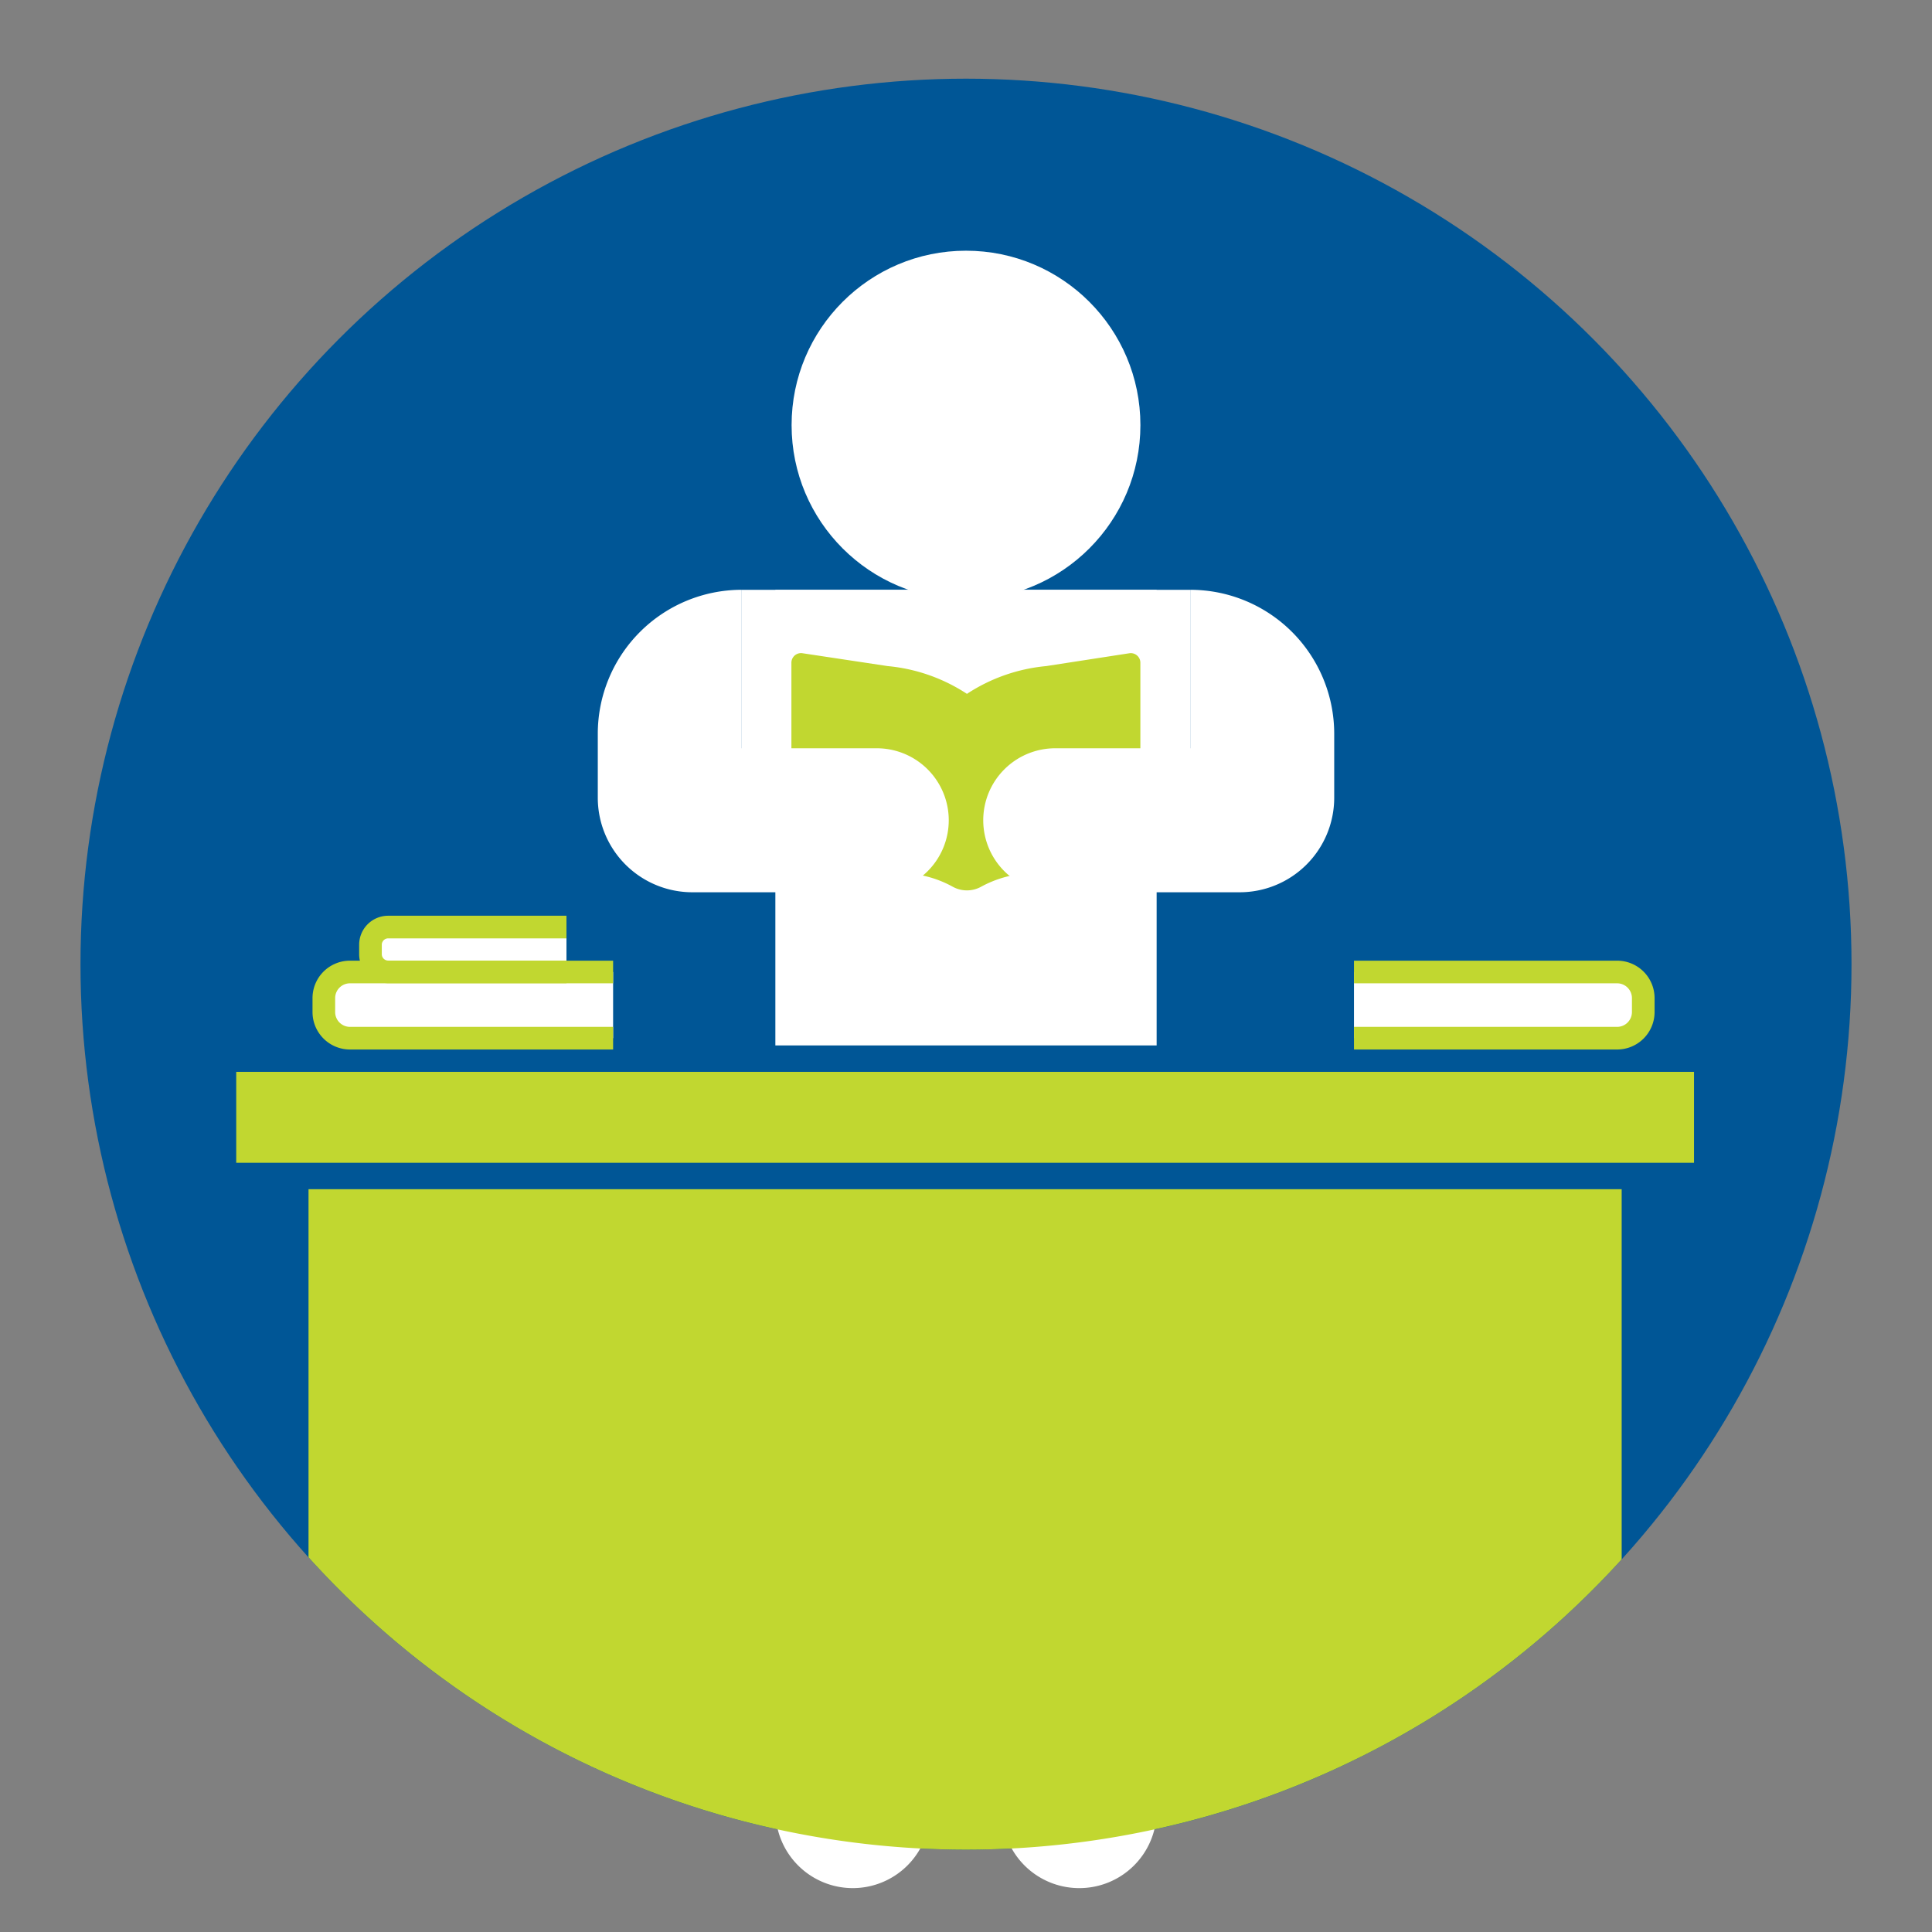 <svg id="icon" xmlns="http://www.w3.org/2000/svg" viewBox="0 0 512 512"><rect x="0" y="0" width="512" height="512" fill="#808080" stroke="none"/><circle cx="256" cy="255.52" r="234.67" style="fill:#005696"/><circle cx="256" cy="112.66" r="46.22" style="fill:#fff"/><rect x="205.48" y="156.31" width="101.04" height="179.4" style="fill:#fff"/><path d="M205.48,335.71h41a0,0,0,0,1,0,0V479.88A20.49,20.49,0,0,1,226,500.37h0a20.49,20.49,0,0,1-20.49-20.49V335.71A0,0,0,0,1,205.48,335.71Z" style="fill:#fff"/><path d="M265.53,335.71h41a0,0,0,0,1,0,0V479.88A20.49,20.49,0,0,1,286,500.37h0a20.49,20.49,0,0,1-20.49-20.49V335.71a0,0,0,0,1,0,0Z" style="fill:#fff"/><rect x="196.58" y="156.31" width="118.84" height="43.3" style="fill:#fff"/><path d="M277.25,176.52a46,46,0,0,0-21,7.36h0a46,46,0,0,0-21-7.36l-22.6-3.41a2.55,2.55,0,0,0-2.92,2.51v48.14a2.54,2.54,0,0,0,2,2.48c5.47,1.23,20.68,4.27,30.1,5.37l.2,0a28.74,28.74,0,0,1,10.3,3.3l.17.09a7.78,7.78,0,0,0,7.49,0h0a29.67,29.67,0,0,1,10.66-3.41h0c9.4-1.1,24.2-4.13,29.56-5.37a2.54,2.54,0,0,0,2-2.47V175.63a2.54,2.54,0,0,0-2.93-2.51Z" style="fill:#c1d730"/><path d="M353.58,211.4a25.06,25.06,0,0,1-25.07,25.06H279.65a19.08,19.08,0,0,1-19.08-19.08h0a19.08,19.08,0,0,1,19.08-19.08h35.77v-42h0a38.16,38.16,0,0,1,38.16,38.16Z" style="fill:#fff"/><path d="M158.42,211.4a25.06,25.06,0,0,0,25.07,25.06h48.86a19.08,19.08,0,0,0,19.08-19.08h0a19.08,19.08,0,0,0-19.08-19.08H196.58v-42h0a38.16,38.16,0,0,0-38.16,38.16Z" style="fill:#fff"/><path d="M81.76,412.7a234.67,234.67,0,0,0,348,.54V304.07h-348Z" style="fill:#c1d730"/><rect x="59.1" y="280.55" width="393.33" height="31.1" style="fill:#c1d730;stroke:#005696;stroke-miterlimit:10;stroke-width:7px"/><path d="M358.82,257.59h69.74a6.92,6.92,0,0,1,6.92,6.93v3.68a6.93,6.93,0,0,1-6.92,6.93H358.82" style="fill:#fff;stroke:#c1d730;stroke-miterlimit:10;stroke-width:6px"/><path d="M162.48,275.13H92.74a6.93,6.93,0,0,1-6.92-6.93v-3.68a6.92,6.92,0,0,1,6.92-6.93h69.74" style="fill:#fff;stroke:#c1d730;stroke-miterlimit:10;stroke-width:6px"/><path d="M150.12,257.56H102.87a4.69,4.69,0,0,1-4.69-4.69v-2.5a4.69,4.69,0,0,1,4.69-4.69h47.25" style="fill:#fff;stroke:#c1d730;stroke-miterlimit:10;stroke-width:6px"/></svg>